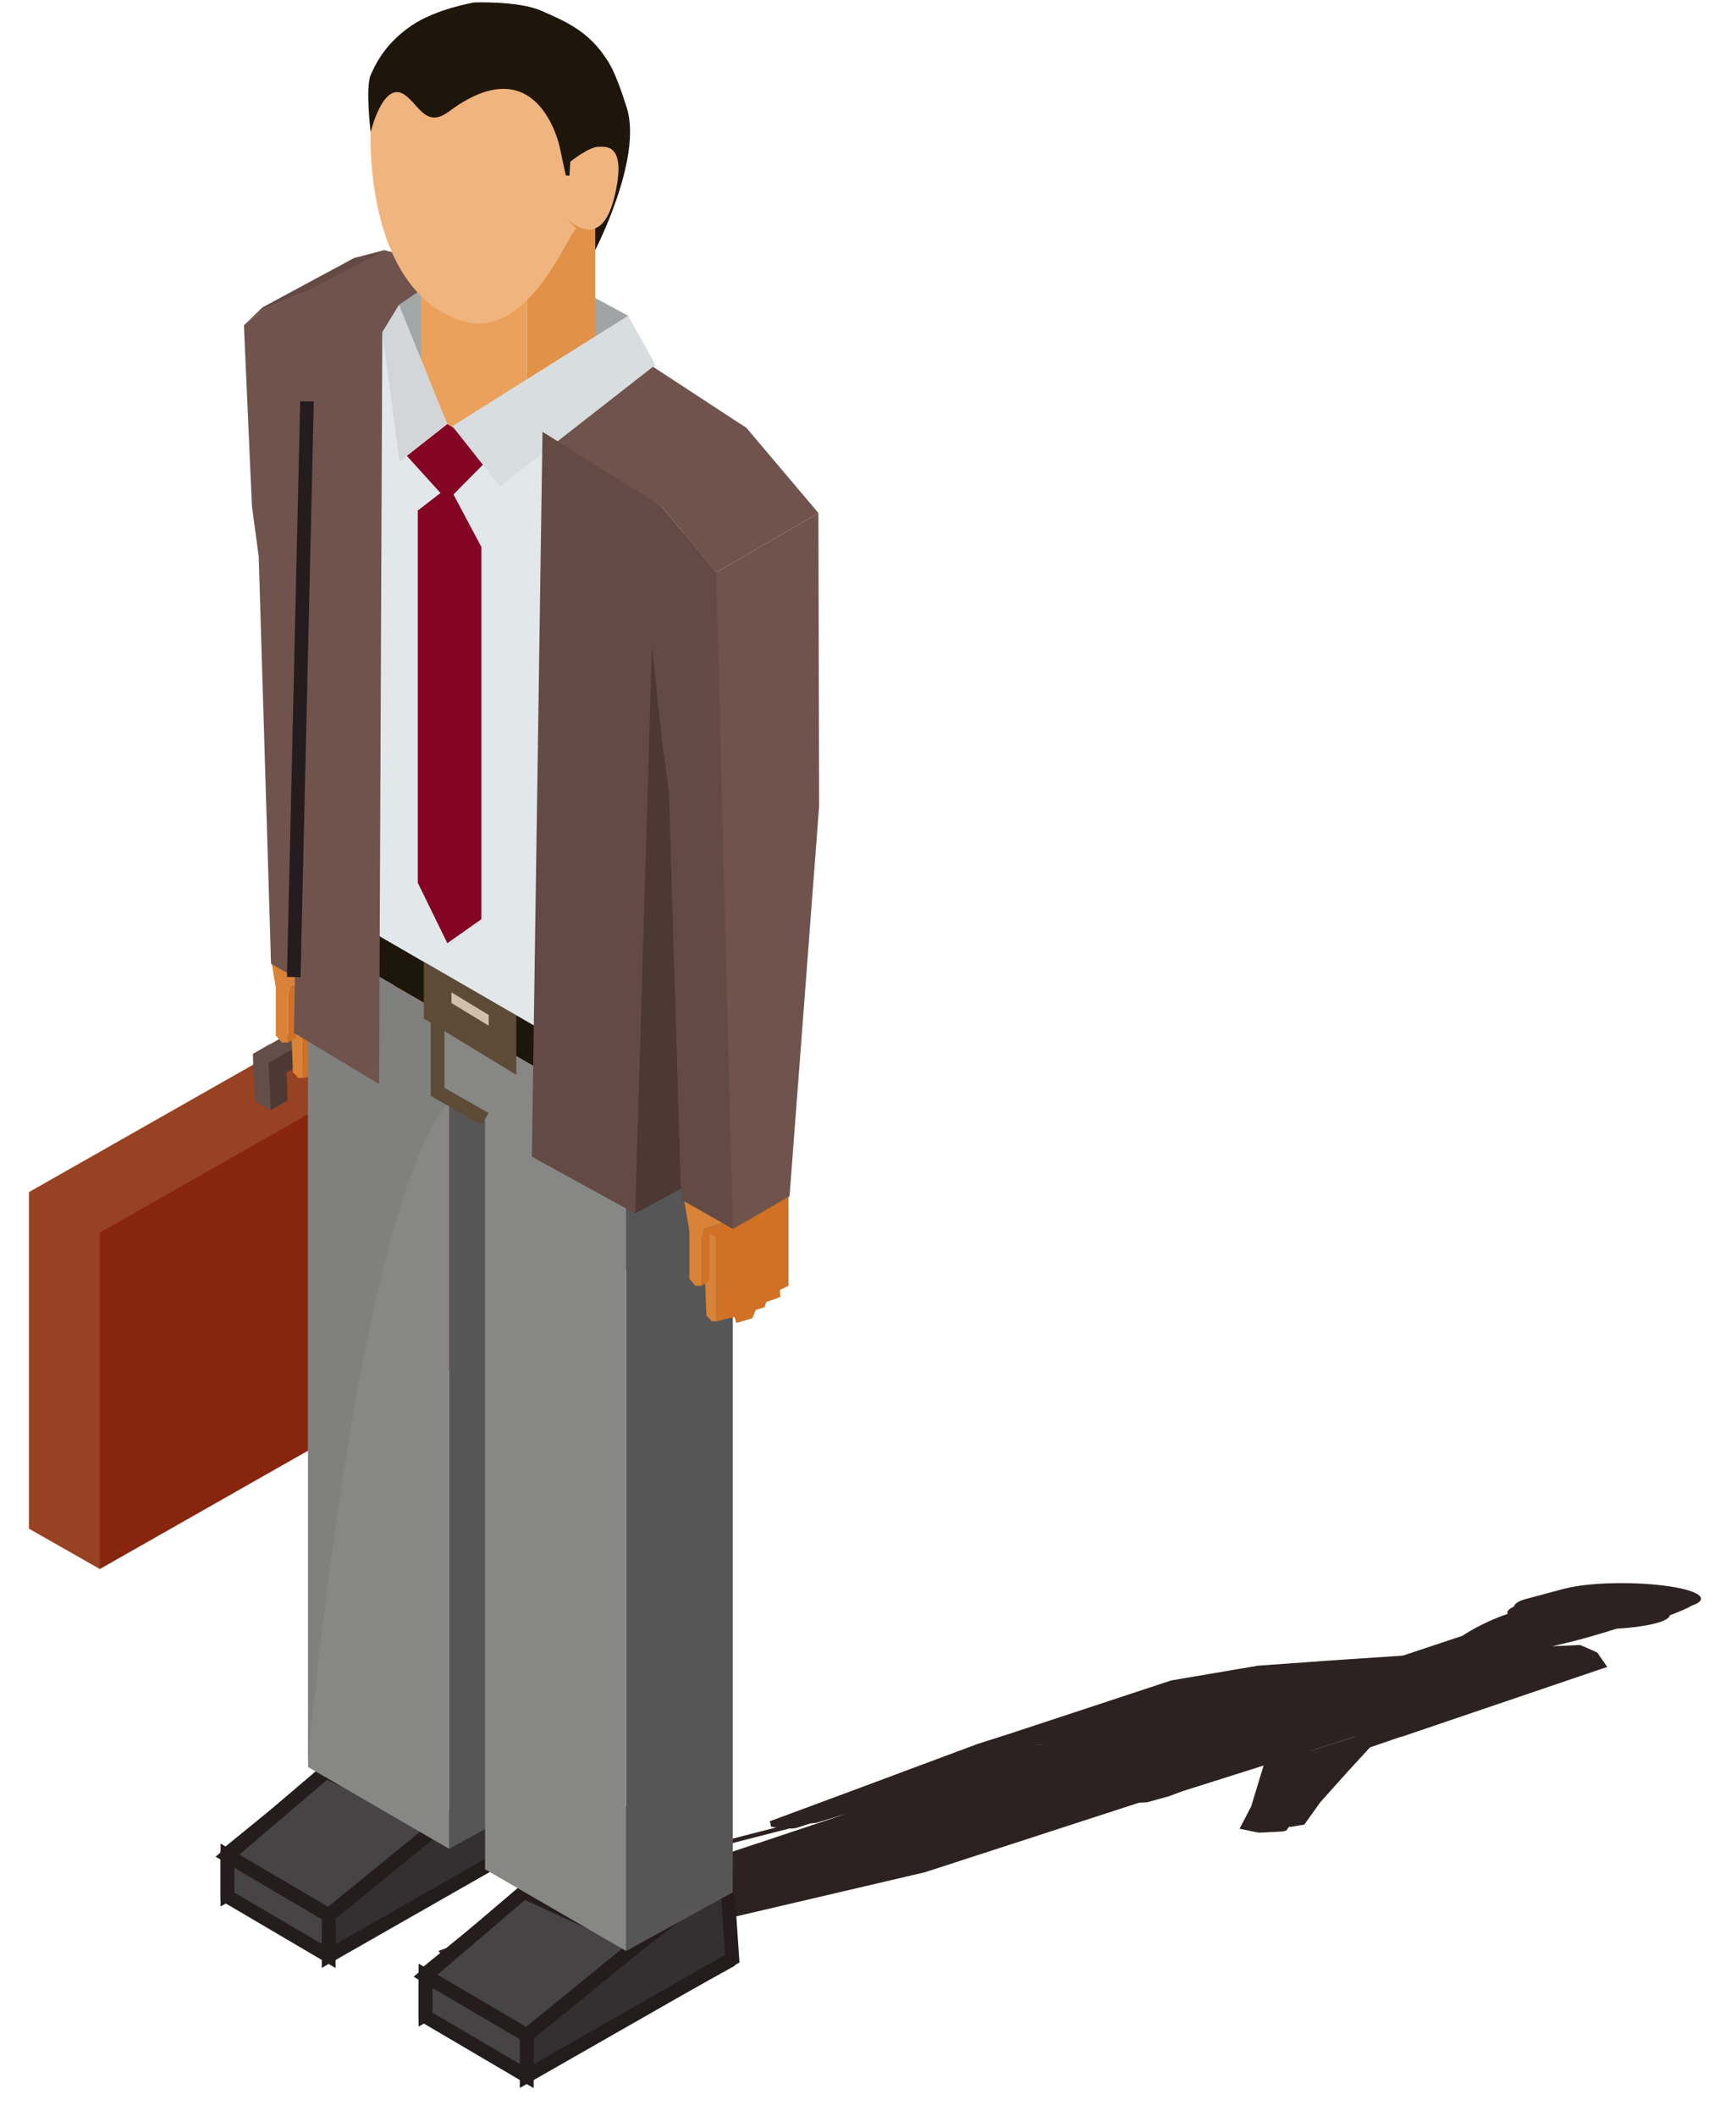 <?xml version="1.0" encoding="utf-8"?>
<!-- Generator: Adobe Illustrator 15.1.0, SVG Export Plug-In  -->
<!DOCTYPE svg PUBLIC "-//W3C//DTD SVG 1.1//EN" "http://www.w3.org/Graphics/SVG/1.1/DTD/svg11.dtd">
<svg version="1.1"
	 xmlns="http://www.w3.org/2000/svg" xmlns:xlink="http://www.w3.org/1999/xlink" xmlns:a="http://ns.adobe.com/AdobeSVGViewerExtensions/3.0/"
	 x="0px" y="0px" width="32px" height="39px" viewBox="-0.533 -0.043 32 39"
	 overflow="visible" enable-background="new -0.533 -0.043 32 39" xml:space="preserve">
<defs>
</defs>
<path fill="#2D2222" d="M18.551,32.12l0.007-0.002l0.218-0.012L18.551,32.12 M23.569,32.243l0.868-0.275l0.006,0.001l-0.771,0.243
	L23.569,32.243 M30.12,29.18c-0.608-0.074-1.368-0.051-1.776,0.051l-0.033,0.006l-0.75,0.201c-0.125,0.041-0.178,0.086-0.188,0.132
	c-0.094,0.042-0.135,0.087-0.115,0.134c-0.479,0.16-0.835,0.404-0.835,0.404l-1.095,0.365l-1.346,0.09l-1.33,0.096l-1.594,0.271
	l-2.963,0.977l-0.6,0.191L15.1,32.991l-1.443,0.535l0.018,0.07l0.002,0.029l0.068,0.012l0.037,0.001l-2.846,0.731l-0.07,0.058
	l0.213-0.015l2.945-0.754l0.043,0.002l0.076-0.01l0.263-0.084l0.106-0.01l0.501-0.152l0.048-0.014l-6.358,2.117l-0.499,0.166
	l-0.028,0.008l0.011,0.021l-0.513,0.17l-0.125,0.043c0,0,0.288,0.354,0.528,0.553c0.021,0.02,0.069,0.033,0.135,0.041
	c0.379,0.047,1.357-0.066,1.408-0.119l0.041-0.014l0.083-0.027l0.208-0.07l0.125-0.041l0.007-0.002l0.052-0.041
	c0.002-0.073,0.008-0.227,0.02-0.346l0.057-0.002l0.068-0.023l0.015-0.005c0.026,0.006,0.058,0.011,0.092,0.015
	c0.333,0.041,0.939,0.012,1.038-0.033l0.054-0.014l0.087-0.02l0.16-0.037l0.252-0.059l0.008-0.002l0.1-0.041
	c0.06-0.047,0.16-0.123,0.27-0.205l0.081-0.006l0.033-0.008h0.006l0.566-0.131l3.473-0.812l3.947-1.282l0.147-0.007l0.401-0.111
	l0.253-0.094l1.495-0.473l-0.228,0.752l-0.215,0.413l0.336,0.069l0.006,0.001l0.018,0.002l0.068-0.004l0.036,0.001l0.007-0.002
	l0.316-0.016l0.073-0.016l0.051-0.072l0.029,0.003l0.253-0.042l0.295-0.412L24.32,32.6l0.401-0.436l0.557-0.191l0.019-0.002
	l3.638-1.236l0.159-0.053l-0.186-0.267l-0.195-0.087l-0.122-0.051l-0.515,0.023c0.542-0.117,1.018-0.268,1.184-0.322
	c0.325-0.021,0.614-0.061,0.802-0.123c0.118-0.039,0.177-0.083,0.185-0.125c0.142-0.053,0.371-0.148,0.393-0.174
	C31.02,29.43,30.787,29.262,30.12,29.18"/>
<polygon fill="#974223" points="11.596,16.827 1.307,28.877 0,28.133 0,21.93 10.291,16.082 "/>
<polygon fill="#88250E" points="11.596,23.029 1.307,28.877 1.307,22.676 11.596,16.827 "/>
<polygon fill="#634E48" points="6.686,18.259 4.42,19.909 4.133,19.745 4.133,19.382 6.398,18.095 "/>
<polygon fill="#4D3833" points="6.686,18.621 4.42,19.909 4.42,19.547 6.686,18.259 "/>
<polygon fill="#634E48" points="4.459,20.418 4.73,19.364 4.443,19.201 4.133,19.382 4.172,20.255 "/>
<polygon fill="#4D3833" points="4.77,20.236 4.73,19.364 4.418,19.548 4.459,20.418 "/>
<polygon fill="#D07125" points="6.379,19.173 6.221,19.249 6.227,19.381 5.969,19.471 5.936,19.57 5.777,19.619 5.715,19.774 
	5.416,19.859 5.383,19.747 5.051,19.83 5.051,18.271 5.197,17.997 6.17,17.185 6.379,17.287 "/>
<polygon fill="#D88338" points="4.867,19.721 4.965,19.824 5.051,19.83 5.051,18.271 4.805,18.125 "/>
<polygon fill="#D07125" points="4.775,18.297 4.822,18.125 5.197,17.997 5.051,18.271 4.922,18.208 4.922,19.084 4.775,19.173 "/>
<polygon fill="#D88338" points="4.775,18.297 4.822,18.125 5.197,17.997 4.775,17.755 4.453,17.571 4.551,18.167 4.551,19.043 
	4.662,19.173 4.775,19.173 "/>
<polygon fill="#C6CA95" points="7.311,37.092 11.1,34.927 10.996,33.419 9.363,34.666 7.311,36.338 "/>
<path fill="#241C1D" d="M7.183,36.278l2.103-1.713l1.821-1.39l0.126,1.823l-4.05,2.313V36.278z M10.885,33.664l-1.441,1.101
	l-2.006,1.634v0.474l3.529-2.017L10.885,33.664z"/>
<polygon fill="#343031" points="9.176,38.222 12.965,36.057 12.861,34.551 11.229,35.796 9.176,37.469 "/>
<path fill="#241C1D" d="M9.049,37.409l2.104-1.713l1.82-1.389l0.125,1.822l-4.049,2.313V37.409z M12.751,34.795l-1.441,1.1
	L9.304,37.53v0.473l3.529-2.017L12.751,34.795z"/>
<polygon fill="#464445" points="9.176,38.222 7.311,37.125 7.311,36.373 9.176,37.469 "/>
<path fill="#241C1D" d="M7.183,37.198V36.15l2.121,1.247v1.048L7.183,37.198z M7.438,36.595v0.458L9.049,38v-0.458L7.438,36.595z"/>
<polygon fill="#464445" points="11.229,35.796 9.123,34.826 7.311,36.373 9.176,37.469 "/>
<path fill="#241C1D" d="M7.092,36.392l2.012-1.716l2.364,1.09l-2.28,1.858L7.092,36.392z M9.145,34.976l-1.615,1.378l1.635,0.961
	l1.826-1.488L9.145,34.976z"/>
<polygon fill="#231C1D" points="13.014,36.188 9.162,38.321 9.162,38.221 13.002,36.027 "/>
<polyline fill="#231C1D" points="9.162,38.221 7.273,37.116 7.273,37.215 9.162,38.321 "/>
<polygon fill="#C6CA95" points="3.66,34.879 7.451,32.715 7.348,31.208 5.713,32.454 3.66,34.126 "/>
<path fill="#241C1D" d="M3.533,34.065l2.104-1.713l1.821-1.39l0.125,1.823l-4.05,2.312V34.065z M7.236,31.452l-1.442,1.1
	l-2.006,1.634v0.474l3.53-2.016L7.236,31.452z"/>
<polygon fill="#343031" points="5.525,36.009 9.316,33.845 9.213,32.338 7.578,33.583 5.525,35.256 "/>
<path fill="#241C1D" d="M5.398,35.196l2.104-1.713l1.821-1.389l0.125,1.823l-4.05,2.312V35.196z M9.102,32.583l-1.442,1.1
	l-2.006,1.635v0.473l3.53-2.016L9.102,32.583z"/>
<polygon fill="#464445" points="5.525,36.009 3.66,34.913 3.66,34.16 5.525,35.256 "/>
<path fill="#241C1D" d="M3.533,34.985v-1.048l2.12,1.247v1.048L3.533,34.985z M3.788,34.382v0.458l1.61,0.947v-0.458L3.788,34.382z"
	/>
<polygon fill="#464445" points="7.578,33.583 5.473,32.613 3.66,34.16 5.525,35.256 "/>
<path fill="#241C1D" d="M3.441,34.179l2.012-1.716l2.364,1.09l-2.28,1.858L3.441,34.179z M5.494,32.763l-1.615,1.378l1.635,0.961
	l1.826-1.488L5.494,32.763z"/>
<polygon fill="#231C1D" points="9.363,33.976 5.512,36.108 5.512,36.007 9.354,33.814 "/>
<polyline fill="#231C1D" points="5.512,36.007 3.625,34.903 3.625,35.002 5.512,36.108 "/>
<polygon fill="#6F534C" points="6.461,17.662 5.416,18.266 5.062,5.25 6.906,4.835 7.006,10.472 "/>
<polygon fill="#6F534C" points="5.416,18.266 4.463,17.72 4.236,10.216 4.111,9.285 3.963,5.953 4.318,5.661 5.129,5.321 "/>
<polygon fill="#A0A4A5" points="12.625,9.286 11.598,10.222 11.008,19.84 12.625,19.02 "/>
<polygon fill="#6F534C" points="5.994,4.715 4.307,5.624 3.963,5.953 4.24,5.693 5.129,5.321 7.082,6.414 9.025,5.262 6.557,4.568 
	"/>
<polygon fill="#A1A6A7" points="8.492,5.869 6.736,6.887 6.822,5.574 8.408,4.495 "/>
<polygon fill="#A0A4A5" points="9.467,5.605 11.045,6.871 11.045,5.776 9.467,4.928 "/>
<polygon fill="#565656" points="9.713,17.628 7.746,18.711 7.746,34.034 9.713,32.953 "/>
<polyline fill="#878786" points="7.746,34.034 5.146,32.527 5.146,17.203 7.746,18.711 "/>
<polygon fill="#565656" points="12.975,19.513 11.008,20.593 11.008,35.917 12.975,34.836 "/>
<polygon fill="#1D160B" points="11.008,19.84 5.146,16.45 5.146,17.203 11.008,20.593 "/>
<polygon fill="#1D160B" points="11.008,19.84 12.975,18.759 12.975,19.513 11.008,20.593 "/>
<path fill="#80807F" d="M7.766,20.228c-1.738,2.011-2.619,12.19-2.619,12.19V17.203l2.6,1.509L7.766,20.228z"/>
<polyline fill="#878786" points="11.008,35.917 8.408,34.411 8.408,20.592 7.533,20.098 7.533,18.587 8.408,19.087 11.008,20.593 
	"/>
<polygon fill="#878786" points="8.408,20.582 7.533,20.082 7.533,18.587 7.533,20.082 "/>
<polygon fill="#5D4B37" points="8.345,20.692 8.471,20.471 7.661,20.008 7.661,18.587 7.406,18.587 7.406,20.156 "/>
<polygon fill="#D1C0AC" points="8.73,18.522 7.533,17.794 7.533,18.587 8.73,19.315 "/>
<path fill="#5D4B37" d="M7.279,18.73v-1.389l1.705,1.038v1.389L7.279,18.73z M7.789,18.248v0.197l0.686,0.417v-0.197L7.789,18.248z"
	/>
<rect x="9.178" y="3.934" fill="#E29148" width="1.26" height="7.361"/>
<rect x="7.225" y="4.367" fill="#EBA15C" width="1.953" height="7.126"/>
<path fill="#1E150B" d="M6.299,2.395c0,0-0.098-0.822,0-1.053c0.1-0.231,0.285-0.592,0.748-0.91c0.463-0.316,1.164-0.43,1.164-0.43
	s0.811-0.03,1.229,0.151c0.479,0.207,0.885,0.395,1.201,0.885c0.033,0.05,0.16,0.203,0.381,0.91
	c0.291,0.933-0.584,2.619-0.584,2.619V4.071L6.299,2.395z"/>
<path fill="#F0B57E" d="M6.299,2.395c0,0-0.127,2.866,1.65,3.464c1.258,0.423,1.988-1.611,2.141-1.688L9.861,3.934
	c0,0,0.654,0.746,0.924-0.319s-0.201-0.944-0.27-0.952C10.344,2.645,9.98,2.937,9.98,2.937L9.963,3.196L9.896,3.19L9.783,2.663
	c0,0-0.391-1.88-2.039-0.652c-0.42,0.312-0.545-0.106-0.809-0.3C6.533,1.412,6.299,2.395,6.299,2.395z"/>
<polygon fill="#E2E7E9" points="5.129,5.321 6.818,6.266 7.756,8.338 8.826,7.418 11.672,9.049 11.008,19.84 5.146,16.45 "/>
<polygon fill="#6F534C" points="11.428,6.667 9.271,7.916 11.656,9.286 12.67,10.508 14.553,9.413 13.227,7.844 "/>
<polygon fill="#830423" points="8.574,8.316 7.713,9.183 6.906,8.293 7.713,7.774 "/>
<polygon fill="#830423" points="8.34,16.9 7.713,17.342 7.168,16.228 7.168,9.367 7.746,8.921 8.34,10.039 "/>
<polygon fill="#4D3833" points="12.975,11.546 11.176,11.546 11.176,22.324 12.975,21.348 "/>
<polygon fill="#6F534C" points="6.455,19.937 4.885,18.994 5.123,5.311 6.514,6.078 "/>
<polygon fill="#D2D6D8" points="6.514,6.078 6.832,8.467 7.713,7.774 6.822,5.574 "/>
<polygon fill="#D8DDDF" points="11.549,6.681 8.682,8.921 7.805,7.812 11.045,5.776 "/>
<polygon fill="#644A44" points="6.557,4.568 5.994,4.715 4.307,5.624 3.963,5.953 4.318,5.661 5.129,5.321 "/>
<rect x="-0.298" y="12.534" transform="matrix(-0.023 1 -1 -0.023 17.778 7.945)" fill="#241C1D" width="10.61" height="0.25"/>
<polygon fill="#D07125" points="14.002,23.656 13.844,23.732 13.85,23.865 13.592,23.955 13.559,24.052 13.398,24.101 
	13.336,24.255 13.039,24.342 13.006,24.229 12.672,24.313 12.672,22.754 12.818,22.48 13.793,21.668 14.002,21.77 "/>
<polygon fill="#D88338" points="12.488,24.203 12.586,24.308 12.672,24.313 12.672,22.754 12.428,22.608 "/>
<polygon fill="#D07125" points="12.398,22.78 12.445,22.608 12.818,22.48 12.672,22.754 12.545,22.691 12.545,23.567 12.398,23.656 
	"/>
<polygon fill="#D88338" points="12.398,22.78 12.445,22.608 12.818,22.48 12.398,22.238 12.074,22.053 12.174,22.649 12.174,23.527 
	12.285,23.656 12.398,23.656 "/>
<polygon fill="#6F534C" points="14.021,22.005 12.977,22.61 12.604,10.546 14.553,9.413 14.566,14.816 "/>
<polygon fill="#644A44" points="12.977,22.61 12.023,22.066 11.797,14.56 11.672,13.628 11.484,11.855 11.176,22.324 9.271,21.277 
	9.467,7.916 11.656,9.286 12.67,10.508 "/>
</svg>
